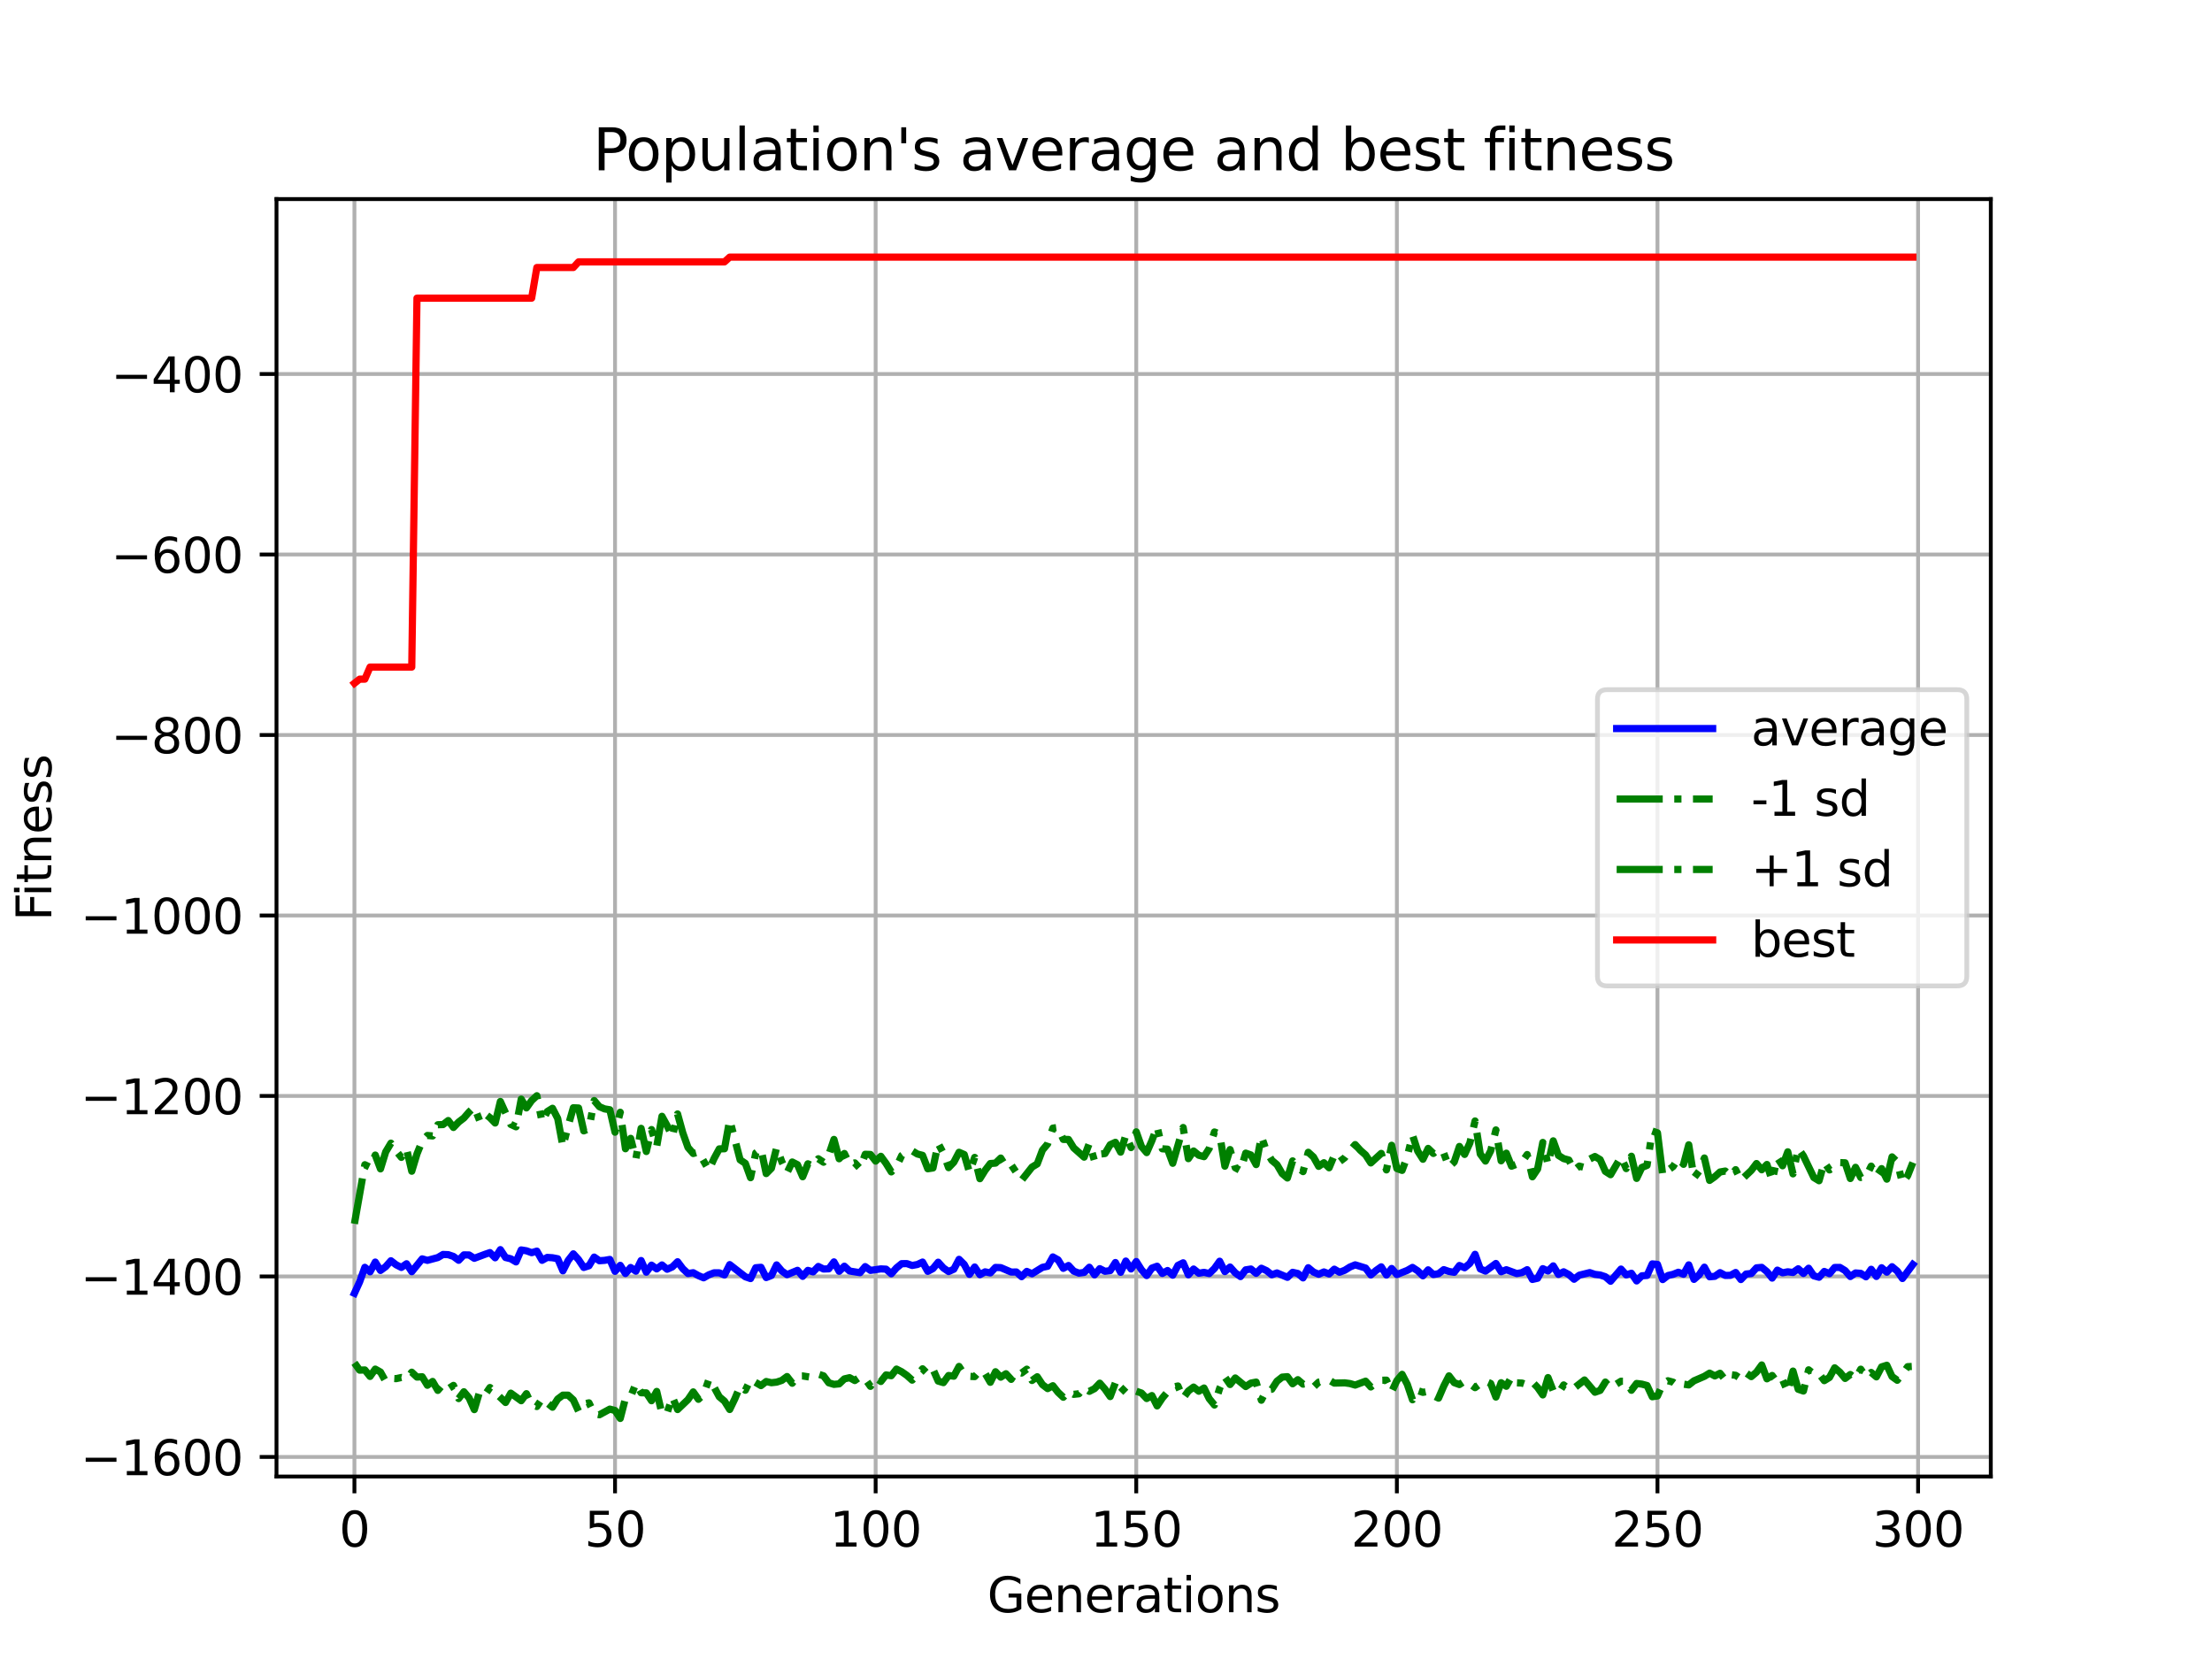 <?xml version="1.0" encoding="utf-8" standalone="no"?>
<!DOCTYPE svg PUBLIC "-//W3C//DTD SVG 1.1//EN"
  "http://www.w3.org/Graphics/SVG/1.1/DTD/svg11.dtd">
<svg xmlns:xlink="http://www.w3.org/1999/xlink" width="460.8pt" height="345.6pt" viewBox="0 0 460.8 345.6" xmlns="http://www.w3.org/2000/svg" version="1.1">
 <defs>
  <style type="text/css">*{stroke-linejoin: round; stroke-linecap: butt}</style>
 </defs>
 <g id="figure_1">
  <g id="patch_1">
   <path d="M 0 345.6 
L 460.8 345.6 
L 460.8 0 
L 0 0 
z
" style="fill: #ffffff"/>
  </g>
  <g id="axes_1">
   <g id="patch_2">
    <path d="M 57.6 307.584 
L 414.72 307.584 
L 414.72 41.472 
L 57.6 41.472 
z
" style="fill: #ffffff"/>
   </g>
   <g id="matplotlib.axis_1">
    <g id="xtick_1">
     <g id="line2d_1">
      <path d="M 73.833 307.584 
L 73.833 41.472 
" clip-path="url(#p467b8692c3)" style="fill: none; stroke: #b0b0b0; stroke-width: 0.8; stroke-linecap: square"/>
     </g>
     <g id="line2d_2">
      <defs>
       <path id="mbfd0cc6dbe" d="M 0 0 
L 0 3.5 
" style="stroke: #000000; stroke-width: 0.8"/>
      </defs>
      <g>
       <use xlink:href="#mbfd0cc6dbe" x="73.833" y="307.584" style="stroke: #000000; stroke-width: 0.8"/>
      </g>
     </g>
     <g id="text_1">
      <!-- 0 -->
      <g transform="translate(70.651 322.182) scale(0.1 -0.1)">
       <defs>
        <path id="DejaVuSans-30" d="M 2034 4250 
Q 1547 4250 1301 3770 
Q 1056 3291 1056 2328 
Q 1056 1369 1301 889 
Q 1547 409 2034 409 
Q 2525 409 2770 889 
Q 3016 1369 3016 2328 
Q 3016 3291 2770 3770 
Q 2525 4250 2034 4250 
z
M 2034 4750 
Q 2819 4750 3233 4129 
Q 3647 3509 3647 2328 
Q 3647 1150 3233 529 
Q 2819 -91 2034 -91 
Q 1250 -91 836 529 
Q 422 1150 422 2328 
Q 422 3509 836 4129 
Q 1250 4750 2034 4750 
z
" transform="scale(0.016)"/>
       </defs>
       <use xlink:href="#DejaVuSans-30"/>
      </g>
     </g>
    </g>
    <g id="xtick_2">
     <g id="line2d_3">
      <path d="M 128.123 307.584 
L 128.123 41.472 
" clip-path="url(#p467b8692c3)" style="fill: none; stroke: #b0b0b0; stroke-width: 0.8; stroke-linecap: square"/>
     </g>
     <g id="line2d_4">
      <g>
       <use xlink:href="#mbfd0cc6dbe" x="128.123" y="307.584" style="stroke: #000000; stroke-width: 0.8"/>
      </g>
     </g>
     <g id="text_2">
      <!-- 50 -->
      <g transform="translate(121.76 322.182) scale(0.1 -0.1)">
       <defs>
        <path id="DejaVuSans-35" d="M 691 4666 
L 3169 4666 
L 3169 4134 
L 1269 4134 
L 1269 2991 
Q 1406 3038 1543 3061 
Q 1681 3084 1819 3084 
Q 2600 3084 3056 2656 
Q 3513 2228 3513 1497 
Q 3513 744 3044 326 
Q 2575 -91 1722 -91 
Q 1428 -91 1123 -41 
Q 819 9 494 109 
L 494 744 
Q 775 591 1075 516 
Q 1375 441 1709 441 
Q 2250 441 2565 725 
Q 2881 1009 2881 1497 
Q 2881 1984 2565 2268 
Q 2250 2553 1709 2553 
Q 1456 2553 1204 2497 
Q 953 2441 691 2322 
L 691 4666 
z
" transform="scale(0.016)"/>
       </defs>
       <use xlink:href="#DejaVuSans-35"/>
       <use xlink:href="#DejaVuSans-30" x="63.623"/>
      </g>
     </g>
    </g>
    <g id="xtick_3">
     <g id="line2d_5">
      <path d="M 182.413 307.584 
L 182.413 41.472 
" clip-path="url(#p467b8692c3)" style="fill: none; stroke: #b0b0b0; stroke-width: 0.8; stroke-linecap: square"/>
     </g>
     <g id="line2d_6">
      <g>
       <use xlink:href="#mbfd0cc6dbe" x="182.413" y="307.584" style="stroke: #000000; stroke-width: 0.8"/>
      </g>
     </g>
     <g id="text_3">
      <!-- 100 -->
      <g transform="translate(172.869 322.182) scale(0.1 -0.1)">
       <defs>
        <path id="DejaVuSans-31" d="M 794 531 
L 1825 531 
L 1825 4091 
L 703 3866 
L 703 4441 
L 1819 4666 
L 2450 4666 
L 2450 531 
L 3481 531 
L 3481 0 
L 794 0 
L 794 531 
z
" transform="scale(0.016)"/>
       </defs>
       <use xlink:href="#DejaVuSans-31"/>
       <use xlink:href="#DejaVuSans-30" x="63.623"/>
       <use xlink:href="#DejaVuSans-30" x="127.246"/>
      </g>
     </g>
    </g>
    <g id="xtick_4">
     <g id="line2d_7">
      <path d="M 236.703 307.584 
L 236.703 41.472 
" clip-path="url(#p467b8692c3)" style="fill: none; stroke: #b0b0b0; stroke-width: 0.8; stroke-linecap: square"/>
     </g>
     <g id="line2d_8">
      <g>
       <use xlink:href="#mbfd0cc6dbe" x="236.703" y="307.584" style="stroke: #000000; stroke-width: 0.8"/>
      </g>
     </g>
     <g id="text_4">
      <!-- 150 -->
      <g transform="translate(227.159 322.182) scale(0.1 -0.1)">
       <use xlink:href="#DejaVuSans-31"/>
       <use xlink:href="#DejaVuSans-35" x="63.623"/>
       <use xlink:href="#DejaVuSans-30" x="127.246"/>
      </g>
     </g>
    </g>
    <g id="xtick_5">
     <g id="line2d_9">
      <path d="M 290.993 307.584 
L 290.993 41.472 
" clip-path="url(#p467b8692c3)" style="fill: none; stroke: #b0b0b0; stroke-width: 0.8; stroke-linecap: square"/>
     </g>
     <g id="line2d_10">
      <g>
       <use xlink:href="#mbfd0cc6dbe" x="290.993" y="307.584" style="stroke: #000000; stroke-width: 0.8"/>
      </g>
     </g>
     <g id="text_5">
      <!-- 200 -->
      <g transform="translate(281.449 322.182) scale(0.1 -0.1)">
       <defs>
        <path id="DejaVuSans-32" d="M 1228 531 
L 3431 531 
L 3431 0 
L 469 0 
L 469 531 
Q 828 903 1448 1529 
Q 2069 2156 2228 2338 
Q 2531 2678 2651 2914 
Q 2772 3150 2772 3378 
Q 2772 3750 2511 3984 
Q 2250 4219 1831 4219 
Q 1534 4219 1204 4116 
Q 875 4013 500 3803 
L 500 4441 
Q 881 4594 1212 4672 
Q 1544 4750 1819 4750 
Q 2544 4750 2975 4387 
Q 3406 4025 3406 3419 
Q 3406 3131 3298 2873 
Q 3191 2616 2906 2266 
Q 2828 2175 2409 1742 
Q 1991 1309 1228 531 
z
" transform="scale(0.016)"/>
       </defs>
       <use xlink:href="#DejaVuSans-32"/>
       <use xlink:href="#DejaVuSans-30" x="63.623"/>
       <use xlink:href="#DejaVuSans-30" x="127.246"/>
      </g>
     </g>
    </g>
    <g id="xtick_6">
     <g id="line2d_11">
      <path d="M 345.283 307.584 
L 345.283 41.472 
" clip-path="url(#p467b8692c3)" style="fill: none; stroke: #b0b0b0; stroke-width: 0.8; stroke-linecap: square"/>
     </g>
     <g id="line2d_12">
      <g>
       <use xlink:href="#mbfd0cc6dbe" x="345.283" y="307.584" style="stroke: #000000; stroke-width: 0.8"/>
      </g>
     </g>
     <g id="text_6">
      <!-- 250 -->
      <g transform="translate(335.739 322.182) scale(0.1 -0.1)">
       <use xlink:href="#DejaVuSans-32"/>
       <use xlink:href="#DejaVuSans-35" x="63.623"/>
       <use xlink:href="#DejaVuSans-30" x="127.246"/>
      </g>
     </g>
    </g>
    <g id="xtick_7">
     <g id="line2d_13">
      <path d="M 399.573 307.584 
L 399.573 41.472 
" clip-path="url(#p467b8692c3)" style="fill: none; stroke: #b0b0b0; stroke-width: 0.8; stroke-linecap: square"/>
     </g>
     <g id="line2d_14">
      <g>
       <use xlink:href="#mbfd0cc6dbe" x="399.573" y="307.584" style="stroke: #000000; stroke-width: 0.8"/>
      </g>
     </g>
     <g id="text_7">
      <!-- 300 -->
      <g transform="translate(390.029 322.182) scale(0.1 -0.1)">
       <defs>
        <path id="DejaVuSans-33" d="M 2597 2516 
Q 3050 2419 3304 2112 
Q 3559 1806 3559 1356 
Q 3559 666 3084 287 
Q 2609 -91 1734 -91 
Q 1441 -91 1130 -33 
Q 819 25 488 141 
L 488 750 
Q 750 597 1062 519 
Q 1375 441 1716 441 
Q 2309 441 2620 675 
Q 2931 909 2931 1356 
Q 2931 1769 2642 2001 
Q 2353 2234 1838 2234 
L 1294 2234 
L 1294 2753 
L 1863 2753 
Q 2328 2753 2575 2939 
Q 2822 3125 2822 3475 
Q 2822 3834 2567 4026 
Q 2313 4219 1838 4219 
Q 1578 4219 1281 4162 
Q 984 4106 628 3988 
L 628 4550 
Q 988 4650 1302 4700 
Q 1616 4750 1894 4750 
Q 2613 4750 3031 4423 
Q 3450 4097 3450 3541 
Q 3450 3153 3228 2886 
Q 3006 2619 2597 2516 
z
" transform="scale(0.016)"/>
       </defs>
       <use xlink:href="#DejaVuSans-33"/>
       <use xlink:href="#DejaVuSans-30" x="63.623"/>
       <use xlink:href="#DejaVuSans-30" x="127.246"/>
      </g>
     </g>
    </g>
    <g id="text_8">
     <!-- Generations -->
     <g transform="translate(205.662 335.861) scale(0.1 -0.1)">
      <defs>
       <path id="DejaVuSans-47" d="M 3809 666 
L 3809 1919 
L 2778 1919 
L 2778 2438 
L 4434 2438 
L 4434 434 
Q 4069 175 3628 42 
Q 3188 -91 2688 -91 
Q 1594 -91 976 548 
Q 359 1188 359 2328 
Q 359 3472 976 4111 
Q 1594 4750 2688 4750 
Q 3144 4750 3555 4637 
Q 3966 4525 4313 4306 
L 4313 3634 
Q 3963 3931 3569 4081 
Q 3175 4231 2741 4231 
Q 1884 4231 1454 3753 
Q 1025 3275 1025 2328 
Q 1025 1384 1454 906 
Q 1884 428 2741 428 
Q 3075 428 3337 486 
Q 3600 544 3809 666 
z
" transform="scale(0.016)"/>
       <path id="DejaVuSans-65" d="M 3597 1894 
L 3597 1613 
L 953 1613 
Q 991 1019 1311 708 
Q 1631 397 2203 397 
Q 2534 397 2845 478 
Q 3156 559 3463 722 
L 3463 178 
Q 3153 47 2828 -22 
Q 2503 -91 2169 -91 
Q 1331 -91 842 396 
Q 353 884 353 1716 
Q 353 2575 817 3079 
Q 1281 3584 2069 3584 
Q 2775 3584 3186 3129 
Q 3597 2675 3597 1894 
z
M 3022 2063 
Q 3016 2534 2758 2815 
Q 2500 3097 2075 3097 
Q 1594 3097 1305 2825 
Q 1016 2553 972 2059 
L 3022 2063 
z
" transform="scale(0.016)"/>
       <path id="DejaVuSans-6e" d="M 3513 2113 
L 3513 0 
L 2938 0 
L 2938 2094 
Q 2938 2591 2744 2837 
Q 2550 3084 2163 3084 
Q 1697 3084 1428 2787 
Q 1159 2491 1159 1978 
L 1159 0 
L 581 0 
L 581 3500 
L 1159 3500 
L 1159 2956 
Q 1366 3272 1645 3428 
Q 1925 3584 2291 3584 
Q 2894 3584 3203 3211 
Q 3513 2838 3513 2113 
z
" transform="scale(0.016)"/>
       <path id="DejaVuSans-72" d="M 2631 2963 
Q 2534 3019 2420 3045 
Q 2306 3072 2169 3072 
Q 1681 3072 1420 2755 
Q 1159 2438 1159 1844 
L 1159 0 
L 581 0 
L 581 3500 
L 1159 3500 
L 1159 2956 
Q 1341 3275 1631 3429 
Q 1922 3584 2338 3584 
Q 2397 3584 2469 3576 
Q 2541 3569 2628 3553 
L 2631 2963 
z
" transform="scale(0.016)"/>
       <path id="DejaVuSans-61" d="M 2194 1759 
Q 1497 1759 1228 1600 
Q 959 1441 959 1056 
Q 959 750 1161 570 
Q 1363 391 1709 391 
Q 2188 391 2477 730 
Q 2766 1069 2766 1631 
L 2766 1759 
L 2194 1759 
z
M 3341 1997 
L 3341 0 
L 2766 0 
L 2766 531 
Q 2569 213 2275 61 
Q 1981 -91 1556 -91 
Q 1019 -91 701 211 
Q 384 513 384 1019 
Q 384 1609 779 1909 
Q 1175 2209 1959 2209 
L 2766 2209 
L 2766 2266 
Q 2766 2663 2505 2880 
Q 2244 3097 1772 3097 
Q 1472 3097 1187 3025 
Q 903 2953 641 2809 
L 641 3341 
Q 956 3463 1253 3523 
Q 1550 3584 1831 3584 
Q 2591 3584 2966 3190 
Q 3341 2797 3341 1997 
z
" transform="scale(0.016)"/>
       <path id="DejaVuSans-74" d="M 1172 4494 
L 1172 3500 
L 2356 3500 
L 2356 3053 
L 1172 3053 
L 1172 1153 
Q 1172 725 1289 603 
Q 1406 481 1766 481 
L 2356 481 
L 2356 0 
L 1766 0 
Q 1100 0 847 248 
Q 594 497 594 1153 
L 594 3053 
L 172 3053 
L 172 3500 
L 594 3500 
L 594 4494 
L 1172 4494 
z
" transform="scale(0.016)"/>
       <path id="DejaVuSans-69" d="M 603 3500 
L 1178 3500 
L 1178 0 
L 603 0 
L 603 3500 
z
M 603 4863 
L 1178 4863 
L 1178 4134 
L 603 4134 
L 603 4863 
z
" transform="scale(0.016)"/>
       <path id="DejaVuSans-6f" d="M 1959 3097 
Q 1497 3097 1228 2736 
Q 959 2375 959 1747 
Q 959 1119 1226 758 
Q 1494 397 1959 397 
Q 2419 397 2687 759 
Q 2956 1122 2956 1747 
Q 2956 2369 2687 2733 
Q 2419 3097 1959 3097 
z
M 1959 3584 
Q 2709 3584 3137 3096 
Q 3566 2609 3566 1747 
Q 3566 888 3137 398 
Q 2709 -91 1959 -91 
Q 1206 -91 779 398 
Q 353 888 353 1747 
Q 353 2609 779 3096 
Q 1206 3584 1959 3584 
z
" transform="scale(0.016)"/>
       <path id="DejaVuSans-73" d="M 2834 3397 
L 2834 2853 
Q 2591 2978 2328 3040 
Q 2066 3103 1784 3103 
Q 1356 3103 1142 2972 
Q 928 2841 928 2578 
Q 928 2378 1081 2264 
Q 1234 2150 1697 2047 
L 1894 2003 
Q 2506 1872 2764 1633 
Q 3022 1394 3022 966 
Q 3022 478 2636 193 
Q 2250 -91 1575 -91 
Q 1294 -91 989 -36 
Q 684 19 347 128 
L 347 722 
Q 666 556 975 473 
Q 1284 391 1588 391 
Q 1994 391 2212 530 
Q 2431 669 2431 922 
Q 2431 1156 2273 1281 
Q 2116 1406 1581 1522 
L 1381 1569 
Q 847 1681 609 1914 
Q 372 2147 372 2553 
Q 372 3047 722 3315 
Q 1072 3584 1716 3584 
Q 2034 3584 2315 3537 
Q 2597 3491 2834 3397 
z
" transform="scale(0.016)"/>
      </defs>
      <use xlink:href="#DejaVuSans-47"/>
      <use xlink:href="#DejaVuSans-65" x="77.49"/>
      <use xlink:href="#DejaVuSans-6e" x="139.014"/>
      <use xlink:href="#DejaVuSans-65" x="202.393"/>
      <use xlink:href="#DejaVuSans-72" x="263.916"/>
      <use xlink:href="#DejaVuSans-61" x="305.029"/>
      <use xlink:href="#DejaVuSans-74" x="366.309"/>
      <use xlink:href="#DejaVuSans-69" x="405.518"/>
      <use xlink:href="#DejaVuSans-6f" x="433.301"/>
      <use xlink:href="#DejaVuSans-6e" x="494.482"/>
      <use xlink:href="#DejaVuSans-73" x="557.861"/>
     </g>
    </g>
   </g>
   <g id="matplotlib.axis_2">
    <g id="ytick_1">
     <g id="line2d_15">
      <path d="M 57.6 303.506 
L 414.72 303.506 
" clip-path="url(#p467b8692c3)" style="fill: none; stroke: #b0b0b0; stroke-width: 0.8; stroke-linecap: square"/>
     </g>
     <g id="line2d_16">
      <defs>
       <path id="m23ff6baaa9" d="M 0 0 
L -3.5 0 
" style="stroke: #000000; stroke-width: 0.8"/>
      </defs>
      <g>
       <use xlink:href="#m23ff6baaa9" x="57.6" y="303.506" style="stroke: #000000; stroke-width: 0.8"/>
      </g>
     </g>
     <g id="text_9">
      <!-- −1600 -->
      <g transform="translate(16.77 307.305) scale(0.1 -0.1)">
       <defs>
        <path id="DejaVuSans-2212" d="M 678 2272 
L 4684 2272 
L 4684 1741 
L 678 1741 
L 678 2272 
z
" transform="scale(0.016)"/>
        <path id="DejaVuSans-36" d="M 2113 2584 
Q 1688 2584 1439 2293 
Q 1191 2003 1191 1497 
Q 1191 994 1439 701 
Q 1688 409 2113 409 
Q 2538 409 2786 701 
Q 3034 994 3034 1497 
Q 3034 2003 2786 2293 
Q 2538 2584 2113 2584 
z
M 3366 4563 
L 3366 3988 
Q 3128 4100 2886 4159 
Q 2644 4219 2406 4219 
Q 1781 4219 1451 3797 
Q 1122 3375 1075 2522 
Q 1259 2794 1537 2939 
Q 1816 3084 2150 3084 
Q 2853 3084 3261 2657 
Q 3669 2231 3669 1497 
Q 3669 778 3244 343 
Q 2819 -91 2113 -91 
Q 1303 -91 875 529 
Q 447 1150 447 2328 
Q 447 3434 972 4092 
Q 1497 4750 2381 4750 
Q 2619 4750 2861 4703 
Q 3103 4656 3366 4563 
z
" transform="scale(0.016)"/>
       </defs>
       <use xlink:href="#DejaVuSans-2212"/>
       <use xlink:href="#DejaVuSans-31" x="83.789"/>
       <use xlink:href="#DejaVuSans-36" x="147.412"/>
       <use xlink:href="#DejaVuSans-30" x="211.035"/>
       <use xlink:href="#DejaVuSans-30" x="274.658"/>
      </g>
     </g>
    </g>
    <g id="ytick_2">
     <g id="line2d_17">
      <path d="M 57.6 265.908 
L 414.72 265.908 
" clip-path="url(#p467b8692c3)" style="fill: none; stroke: #b0b0b0; stroke-width: 0.8; stroke-linecap: square"/>
     </g>
     <g id="line2d_18">
      <g>
       <use xlink:href="#m23ff6baaa9" x="57.6" y="265.908" style="stroke: #000000; stroke-width: 0.8"/>
      </g>
     </g>
     <g id="text_10">
      <!-- −1400 -->
      <g transform="translate(16.77 269.707) scale(0.1 -0.1)">
       <defs>
        <path id="DejaVuSans-34" d="M 2419 4116 
L 825 1625 
L 2419 1625 
L 2419 4116 
z
M 2253 4666 
L 3047 4666 
L 3047 1625 
L 3713 1625 
L 3713 1100 
L 3047 1100 
L 3047 0 
L 2419 0 
L 2419 1100 
L 313 1100 
L 313 1709 
L 2253 4666 
z
" transform="scale(0.016)"/>
       </defs>
       <use xlink:href="#DejaVuSans-2212"/>
       <use xlink:href="#DejaVuSans-31" x="83.789"/>
       <use xlink:href="#DejaVuSans-34" x="147.412"/>
       <use xlink:href="#DejaVuSans-30" x="211.035"/>
       <use xlink:href="#DejaVuSans-30" x="274.658"/>
      </g>
     </g>
    </g>
    <g id="ytick_3">
     <g id="line2d_19">
      <path d="M 57.6 228.309 
L 414.72 228.309 
" clip-path="url(#p467b8692c3)" style="fill: none; stroke: #b0b0b0; stroke-width: 0.8; stroke-linecap: square"/>
     </g>
     <g id="line2d_20">
      <g>
       <use xlink:href="#m23ff6baaa9" x="57.6" y="228.309" style="stroke: #000000; stroke-width: 0.8"/>
      </g>
     </g>
     <g id="text_11">
      <!-- −1200 -->
      <g transform="translate(16.77 232.109) scale(0.1 -0.1)">
       <use xlink:href="#DejaVuSans-2212"/>
       <use xlink:href="#DejaVuSans-31" x="83.789"/>
       <use xlink:href="#DejaVuSans-32" x="147.412"/>
       <use xlink:href="#DejaVuSans-30" x="211.035"/>
       <use xlink:href="#DejaVuSans-30" x="274.658"/>
      </g>
     </g>
    </g>
    <g id="ytick_4">
     <g id="line2d_21">
      <path d="M 57.6 190.711 
L 414.72 190.711 
" clip-path="url(#p467b8692c3)" style="fill: none; stroke: #b0b0b0; stroke-width: 0.8; stroke-linecap: square"/>
     </g>
     <g id="line2d_22">
      <g>
       <use xlink:href="#m23ff6baaa9" x="57.6" y="190.711" style="stroke: #000000; stroke-width: 0.8"/>
      </g>
     </g>
     <g id="text_12">
      <!-- −1000 -->
      <g transform="translate(16.77 194.51) scale(0.1 -0.1)">
       <use xlink:href="#DejaVuSans-2212"/>
       <use xlink:href="#DejaVuSans-31" x="83.789"/>
       <use xlink:href="#DejaVuSans-30" x="147.412"/>
       <use xlink:href="#DejaVuSans-30" x="211.035"/>
       <use xlink:href="#DejaVuSans-30" x="274.658"/>
      </g>
     </g>
    </g>
    <g id="ytick_5">
     <g id="line2d_23">
      <path d="M 57.6 153.113 
L 414.72 153.113 
" clip-path="url(#p467b8692c3)" style="fill: none; stroke: #b0b0b0; stroke-width: 0.8; stroke-linecap: square"/>
     </g>
     <g id="line2d_24">
      <g>
       <use xlink:href="#m23ff6baaa9" x="57.6" y="153.113" style="stroke: #000000; stroke-width: 0.8"/>
      </g>
     </g>
     <g id="text_13">
      <!-- −800 -->
      <g transform="translate(23.133 156.912) scale(0.1 -0.1)">
       <defs>
        <path id="DejaVuSans-38" d="M 2034 2216 
Q 1584 2216 1326 1975 
Q 1069 1734 1069 1313 
Q 1069 891 1326 650 
Q 1584 409 2034 409 
Q 2484 409 2743 651 
Q 3003 894 3003 1313 
Q 3003 1734 2745 1975 
Q 2488 2216 2034 2216 
z
M 1403 2484 
Q 997 2584 770 2862 
Q 544 3141 544 3541 
Q 544 4100 942 4425 
Q 1341 4750 2034 4750 
Q 2731 4750 3128 4425 
Q 3525 4100 3525 3541 
Q 3525 3141 3298 2862 
Q 3072 2584 2669 2484 
Q 3125 2378 3379 2068 
Q 3634 1759 3634 1313 
Q 3634 634 3220 271 
Q 2806 -91 2034 -91 
Q 1263 -91 848 271 
Q 434 634 434 1313 
Q 434 1759 690 2068 
Q 947 2378 1403 2484 
z
M 1172 3481 
Q 1172 3119 1398 2916 
Q 1625 2713 2034 2713 
Q 2441 2713 2670 2916 
Q 2900 3119 2900 3481 
Q 2900 3844 2670 4047 
Q 2441 4250 2034 4250 
Q 1625 4250 1398 4047 
Q 1172 3844 1172 3481 
z
" transform="scale(0.016)"/>
       </defs>
       <use xlink:href="#DejaVuSans-2212"/>
       <use xlink:href="#DejaVuSans-38" x="83.789"/>
       <use xlink:href="#DejaVuSans-30" x="147.412"/>
       <use xlink:href="#DejaVuSans-30" x="211.035"/>
      </g>
     </g>
    </g>
    <g id="ytick_6">
     <g id="line2d_25">
      <path d="M 57.6 115.515 
L 414.72 115.515 
" clip-path="url(#p467b8692c3)" style="fill: none; stroke: #b0b0b0; stroke-width: 0.8; stroke-linecap: square"/>
     </g>
     <g id="line2d_26">
      <g>
       <use xlink:href="#m23ff6baaa9" x="57.6" y="115.515" style="stroke: #000000; stroke-width: 0.8"/>
      </g>
     </g>
     <g id="text_14">
      <!-- −600 -->
      <g transform="translate(23.133 119.314) scale(0.1 -0.1)">
       <use xlink:href="#DejaVuSans-2212"/>
       <use xlink:href="#DejaVuSans-36" x="83.789"/>
       <use xlink:href="#DejaVuSans-30" x="147.412"/>
       <use xlink:href="#DejaVuSans-30" x="211.035"/>
      </g>
     </g>
    </g>
    <g id="ytick_7">
     <g id="line2d_27">
      <path d="M 57.6 77.916 
L 414.72 77.916 
" clip-path="url(#p467b8692c3)" style="fill: none; stroke: #b0b0b0; stroke-width: 0.8; stroke-linecap: square"/>
     </g>
     <g id="line2d_28">
      <g>
       <use xlink:href="#m23ff6baaa9" x="57.6" y="77.916" style="stroke: #000000; stroke-width: 0.8"/>
      </g>
     </g>
     <g id="text_15">
      <!-- −400 -->
      <g transform="translate(23.133 81.715) scale(0.1 -0.1)">
       <use xlink:href="#DejaVuSans-2212"/>
       <use xlink:href="#DejaVuSans-34" x="83.789"/>
       <use xlink:href="#DejaVuSans-30" x="147.412"/>
       <use xlink:href="#DejaVuSans-30" x="211.035"/>
      </g>
     </g>
    </g>
    <g id="text_16">
     <!-- Fitness -->
     <g transform="translate(10.691 191.845) rotate(-90) scale(0.1 -0.1)">
      <defs>
       <path id="DejaVuSans-46" d="M 628 4666 
L 3309 4666 
L 3309 4134 
L 1259 4134 
L 1259 2759 
L 3109 2759 
L 3109 2228 
L 1259 2228 
L 1259 0 
L 628 0 
L 628 4666 
z
" transform="scale(0.016)"/>
      </defs>
      <use xlink:href="#DejaVuSans-46"/>
      <use xlink:href="#DejaVuSans-69" x="50.27"/>
      <use xlink:href="#DejaVuSans-74" x="78.053"/>
      <use xlink:href="#DejaVuSans-6e" x="117.262"/>
      <use xlink:href="#DejaVuSans-65" x="180.641"/>
      <use xlink:href="#DejaVuSans-73" x="242.164"/>
      <use xlink:href="#DejaVuSans-73" x="294.264"/>
     </g>
    </g>
   </g>
   <g id="line2d_29">
    <path d="M 73.833 269.422 
L 74.919 267.037 
L 76.004 264.009 
L 77.09 264.944 
L 78.176 262.916 
L 79.262 264.66 
L 80.348 263.869 
L 81.433 262.64 
L 82.519 263.475 
L 83.605 264.03 
L 84.691 263.265 
L 85.777 264.921 
L 87.948 262.244 
L 89.034 262.556 
L 91.206 261.974 
L 92.291 261.33 
L 93.377 261.37 
L 94.463 261.739 
L 95.549 262.542 
L 96.635 261.415 
L 97.72 261.43 
L 98.806 262.127 
L 100.978 261.313 
L 102.064 260.938 
L 103.149 262.02 
L 104.235 260.322 
L 105.321 261.964 
L 106.407 262.228 
L 107.493 262.875 
L 108.578 260.384 
L 109.664 260.563 
L 110.75 260.956 
L 111.836 260.632 
L 112.922 262.546 
L 114.007 261.941 
L 115.093 262.012 
L 116.179 262.219 
L 117.265 264.741 
L 118.351 262.591 
L 119.436 261.197 
L 120.522 262.399 
L 121.608 264.032 
L 122.694 263.682 
L 123.78 261.874 
L 124.865 262.634 
L 125.951 262.555 
L 127.037 262.364 
L 128.123 264.841 
L 129.209 263.595 
L 130.294 265.3 
L 131.38 264.042 
L 132.466 264.817 
L 133.552 262.595 
L 134.638 265.021 
L 135.723 263.554 
L 136.809 264.336 
L 137.895 263.51 
L 138.981 264.409 
L 140.067 263.917 
L 141.152 262.845 
L 142.238 264.294 
L 143.324 265.299 
L 144.41 265.127 
L 145.496 265.738 
L 146.581 266.191 
L 147.667 265.564 
L 148.753 265.15 
L 149.839 265.153 
L 150.925 265.598 
L 152.01 263.444 
L 155.268 265.979 
L 156.354 266.35 
L 157.439 264.095 
L 158.525 264.002 
L 159.611 266.137 
L 160.697 265.711 
L 161.783 263.505 
L 162.868 264.781 
L 163.954 265.537 
L 166.126 264.63 
L 167.212 265.886 
L 168.297 264.643 
L 169.383 264.958 
L 170.469 263.828 
L 171.555 264.36 
L 172.641 264.323 
L 173.726 262.875 
L 174.812 264.838 
L 175.898 263.771 
L 176.984 264.779 
L 179.155 265.125 
L 180.241 263.857 
L 181.327 264.648 
L 183.499 264.334 
L 184.584 264.392 
L 185.67 265.357 
L 186.756 264.124 
L 187.842 263.242 
L 188.928 263.237 
L 190.013 263.619 
L 191.099 263.422 
L 192.185 262.912 
L 193.271 264.85 
L 194.357 264.27 
L 195.442 262.941 
L 196.528 264.144 
L 197.614 264.892 
L 198.7 264.398 
L 199.786 262.345 
L 200.871 263.415 
L 201.957 265.473 
L 203.043 263.94 
L 204.129 265.545 
L 205.215 264.946 
L 206.3 265.172 
L 207.386 264.029 
L 208.472 264.067 
L 210.644 264.996 
L 211.729 264.976 
L 212.815 265.953 
L 213.901 264.858 
L 214.987 265.352 
L 217.158 264.012 
L 218.244 263.786 
L 219.33 261.841 
L 220.416 262.454 
L 221.502 264.215 
L 222.587 263.627 
L 223.673 264.797 
L 224.759 265.219 
L 225.845 265.073 
L 226.931 263.992 
L 228.016 265.578 
L 229.102 264.285 
L 230.188 264.839 
L 231.274 264.695 
L 232.36 263.009 
L 233.445 265.045 
L 234.531 262.703 
L 235.617 264.345 
L 236.703 262.798 
L 237.789 264.519 
L 238.875 265.721 
L 239.96 264.172 
L 241.046 263.777 
L 242.132 265.281 
L 243.218 264.672 
L 244.304 265.646 
L 245.389 263.601 
L 246.475 263.066 
L 247.561 265.568 
L 248.647 264.364 
L 249.733 265.24 
L 250.818 265.052 
L 251.904 265.305 
L 252.99 264.251 
L 254.076 262.735 
L 255.162 264.898 
L 256.247 263.947 
L 257.333 265.161 
L 258.419 265.934 
L 259.505 264.53 
L 260.591 264.362 
L 261.676 265.259 
L 262.762 264.198 
L 263.848 264.702 
L 264.934 265.559 
L 266.02 265.176 
L 268.191 266.093 
L 269.277 265.049 
L 270.363 265.286 
L 271.449 266.205 
L 272.534 264.091 
L 273.62 264.991 
L 274.706 265.447 
L 275.792 264.967 
L 276.878 265.388 
L 277.963 264.396 
L 279.049 265.037 
L 280.135 264.622 
L 281.221 263.942 
L 282.307 263.488 
L 284.478 264.158 
L 285.564 265.594 
L 286.65 264.673 
L 287.736 263.903 
L 288.821 265.611 
L 289.907 264.247 
L 290.993 265.513 
L 293.165 264.646 
L 294.25 264.025 
L 295.336 264.738 
L 296.422 265.774 
L 297.508 264.529 
L 298.594 265.51 
L 299.679 265.332 
L 300.765 264.49 
L 301.851 264.87 
L 302.937 265.049 
L 304.023 263.625 
L 305.108 264.1 
L 306.194 263.191 
L 307.28 261.295 
L 308.366 264.333 
L 309.452 264.798 
L 311.623 263.207 
L 312.709 264.931 
L 313.795 264.505 
L 315.966 265.306 
L 317.052 265.107 
L 318.138 264.498 
L 319.224 266.531 
L 320.31 266.281 
L 321.395 264.287 
L 322.481 264.773 
L 323.567 263.704 
L 324.653 265.486 
L 325.739 264.937 
L 326.824 265.52 
L 327.91 266.488 
L 328.996 265.643 
L 331.168 265.107 
L 332.253 265.475 
L 333.339 265.607 
L 334.425 265.962 
L 335.511 266.906 
L 337.682 264.372 
L 338.768 265.587 
L 339.854 265.242 
L 340.94 266.843 
L 342.026 265.772 
L 343.111 265.698 
L 344.197 263.293 
L 345.283 263.397 
L 346.369 266.559 
L 347.455 265.719 
L 348.54 265.466 
L 349.626 265.031 
L 350.712 265.447 
L 351.798 263.495 
L 352.884 266.516 
L 353.969 265.561 
L 355.055 263.974 
L 356.141 265.974 
L 357.227 265.88 
L 358.313 265.113 
L 359.398 265.693 
L 360.484 265.677 
L 361.57 265.082 
L 362.656 266.553 
L 363.742 265.403 
L 364.827 265.296 
L 365.913 264.113 
L 366.999 264.015 
L 368.085 264.907 
L 369.171 266.251 
L 370.256 264.593 
L 371.342 265.147 
L 372.428 264.938 
L 373.514 265.079 
L 374.6 264.309 
L 375.685 265.284 
L 376.771 264.195 
L 377.857 265.78 
L 378.943 266.074 
L 380.029 264.865 
L 381.114 265.33 
L 382.2 264.04 
L 383.286 264.026 
L 384.372 264.692 
L 385.458 265.922 
L 386.543 265.179 
L 387.629 265.261 
L 388.715 265.98 
L 389.801 264.416 
L 390.887 265.91 
L 391.972 264.095 
L 393.058 265.024 
L 394.144 263.878 
L 395.23 264.789 
L 396.316 266.337 
L 398.487 263.414 
L 398.487 263.414 
" clip-path="url(#p467b8692c3)" style="fill: none; stroke: #0000ff; stroke-width: 1.5; stroke-linecap: square"/>
   </g>
   <g id="line2d_30">
    <path d="M 73.833 283.908 
L 74.919 285.428 
L 76.004 285.384 
L 77.09 286.734 
L 78.176 285.21 
L 79.262 285.823 
L 80.348 287.773 
L 81.433 287.139 
L 82.519 287.196 
L 83.605 286.959 
L 84.691 287.221 
L 85.777 285.856 
L 86.862 286.872 
L 87.948 286.803 
L 89.034 288.576 
L 90.12 287.779 
L 91.206 289.645 
L 92.291 288.392 
L 93.377 289.313 
L 94.463 288.605 
L 95.549 291.349 
L 96.635 289.929 
L 97.72 291.209 
L 98.806 293.65 
L 99.892 289.983 
L 100.978 290.645 
L 102.064 289.047 
L 105.321 292.162 
L 106.407 290.219 
L 108.578 291.797 
L 109.664 290.329 
L 110.75 292.641 
L 111.836 293.002 
L 112.922 291.385 
L 115.093 293.147 
L 116.179 291.445 
L 117.265 290.631 
L 118.351 290.635 
L 119.436 291.628 
L 120.522 293.98 
L 121.608 292.483 
L 122.694 292.237 
L 123.78 294.48 
L 124.865 294.723 
L 127.037 293.543 
L 128.123 293.826 
L 129.209 295.488 
L 130.294 291.293 
L 131.38 290.945 
L 132.466 288.205 
L 133.552 290.136 
L 134.638 290.162 
L 135.723 291.799 
L 136.809 289.861 
L 137.895 294.475 
L 138.981 294.306 
L 140.067 290.997 
L 141.152 293.635 
L 143.324 291.558 
L 144.41 289.959 
L 145.496 291.501 
L 146.581 290.475 
L 147.667 287.366 
L 148.753 288.962 
L 149.839 290.976 
L 150.925 291.886 
L 152.01 293.623 
L 153.096 291.363 
L 154.182 288.759 
L 155.268 289.608 
L 156.354 287.362 
L 158.525 288.647 
L 159.611 287.795 
L 160.697 288.044 
L 161.783 287.924 
L 162.868 287.564 
L 163.954 286.758 
L 165.04 288.151 
L 166.126 286.64 
L 167.212 286.633 
L 169.383 286.983 
L 170.469 286.262 
L 171.555 286.611 
L 172.641 288.059 
L 173.726 288.387 
L 174.812 288.283 
L 175.898 287.247 
L 176.984 286.996 
L 178.07 287.592 
L 179.155 286.838 
L 180.241 287.257 
L 181.327 288.799 
L 182.413 287.045 
L 183.499 287.787 
L 184.584 286.418 
L 185.67 286.587 
L 186.756 285.206 
L 187.842 285.766 
L 188.928 286.528 
L 190.013 287.507 
L 191.099 286.448 
L 192.185 285.146 
L 193.271 286.227 
L 194.357 285.231 
L 195.442 287.704 
L 196.528 288.027 
L 197.614 286.54 
L 198.7 286.686 
L 199.786 284.653 
L 200.871 286.32 
L 201.957 286.716 
L 203.043 286.771 
L 204.129 285.542 
L 205.215 286.09 
L 206.3 287.959 
L 207.386 285.759 
L 208.472 286.889 
L 209.558 286.177 
L 210.644 287.347 
L 211.729 285.679 
L 212.815 286.029 
L 213.901 285.224 
L 214.987 287.579 
L 216.073 286.802 
L 217.158 288.436 
L 218.244 289.271 
L 219.33 288.67 
L 220.416 290.046 
L 221.502 291.071 
L 222.587 289.884 
L 223.673 290.466 
L 224.759 290.35 
L 225.845 289.09 
L 226.931 289.84 
L 228.016 289.279 
L 229.102 288.142 
L 230.188 289.378 
L 231.274 290.929 
L 232.36 288.053 
L 233.445 290.077 
L 234.531 288.975 
L 235.617 289.629 
L 236.703 289.813 
L 237.789 290.196 
L 238.875 291.335 
L 239.96 290.723 
L 241.046 292.874 
L 242.132 291.245 
L 243.218 289.953 
L 244.304 288.959 
L 245.389 288.726 
L 246.475 291.251 
L 247.561 289.766 
L 248.647 288.954 
L 249.733 289.819 
L 250.818 289.151 
L 251.904 291.368 
L 252.99 292.691 
L 254.076 289.229 
L 255.162 286.859 
L 256.247 288.419 
L 257.333 287.056 
L 259.505 288.843 
L 260.591 288.123 
L 261.676 287.915 
L 262.762 291.693 
L 263.848 289.539 
L 264.934 289.404 
L 266.02 287.728 
L 267.105 286.878 
L 268.191 286.786 
L 269.277 288.266 
L 270.363 287.412 
L 271.449 288.341 
L 272.534 288.146 
L 273.62 288.954 
L 274.706 287.925 
L 276.878 287.504 
L 277.963 288.124 
L 280.135 288.072 
L 281.221 288.221 
L 282.307 288.537 
L 284.478 287.725 
L 285.564 288.928 
L 286.65 288.06 
L 287.736 287.531 
L 288.821 287.512 
L 289.907 289.91 
L 290.993 287.607 
L 292.079 286.3 
L 293.165 288.39 
L 294.25 291.594 
L 295.336 289.687 
L 296.422 290.055 
L 297.508 289.823 
L 298.594 290.738 
L 299.679 291.258 
L 300.765 288.737 
L 301.851 286.616 
L 302.937 288.033 
L 304.023 288.427 
L 305.108 287.712 
L 306.194 288.27 
L 307.28 289.071 
L 308.366 288.274 
L 309.452 287.723 
L 310.537 288.202 
L 311.623 291.03 
L 312.709 288.044 
L 313.795 288.785 
L 314.881 286.826 
L 315.966 288.068 
L 317.052 288.118 
L 318.138 288.485 
L 319.224 287.912 
L 320.31 289.03 
L 321.395 290.586 
L 322.481 286.976 
L 323.567 289.748 
L 324.653 290.278 
L 325.739 288.509 
L 326.824 289.389 
L 327.91 289.167 
L 330.082 287.474 
L 332.253 290.03 
L 333.339 289.645 
L 334.425 287.908 
L 335.511 289.1 
L 337.682 287.734 
L 338.768 287.736 
L 339.854 289.62 
L 340.94 288.204 
L 342.026 288.338 
L 343.111 288.627 
L 344.197 290.971 
L 345.283 290.804 
L 346.369 288.333 
L 347.455 287.636 
L 348.54 287.93 
L 349.626 288.75 
L 350.712 288.343 
L 351.798 288.507 
L 352.884 287.652 
L 355.055 286.714 
L 356.141 286.048 
L 357.227 286.628 
L 358.313 286.08 
L 359.398 287.436 
L 360.484 286.367 
L 361.57 286.501 
L 362.656 287.224 
L 363.742 286.016 
L 364.827 286.774 
L 365.913 285.842 
L 366.999 284.345 
L 368.085 287.232 
L 369.171 286.535 
L 370.256 288.011 
L 371.342 287.444 
L 372.428 289.935 
L 373.514 285.623 
L 374.6 289.406 
L 375.685 289.774 
L 376.771 285.361 
L 377.857 286.251 
L 378.943 286.177 
L 380.029 287.615 
L 381.114 286.946 
L 382.2 284.941 
L 383.286 285.858 
L 384.372 287.155 
L 385.458 286.337 
L 386.543 287.186 
L 387.629 285.229 
L 388.715 286.824 
L 389.801 285.905 
L 390.887 286.825 
L 391.972 284.746 
L 393.058 284.408 
L 394.144 286.756 
L 395.23 287.536 
L 396.316 286.211 
L 397.401 284.7 
L 398.487 284.648 
L 398.487 284.648 
" clip-path="url(#p467b8692c3)" style="fill: none; stroke-dasharray: 9.6,2.4,1.5,2.4; stroke-dashoffset: 0; stroke: #008000; stroke-width: 1.5"/>
   </g>
   <g id="line2d_31">
    <path d="M 73.833 254.936 
L 76.004 242.634 
L 77.09 243.154 
L 78.176 240.622 
L 79.262 243.498 
L 80.348 239.964 
L 81.433 238.141 
L 82.519 239.753 
L 83.605 241.101 
L 84.691 239.309 
L 85.777 243.987 
L 86.862 240.388 
L 87.948 237.685 
L 89.034 236.536 
L 90.12 236.639 
L 91.206 234.303 
L 92.291 234.269 
L 93.377 233.426 
L 94.463 234.873 
L 95.549 233.735 
L 96.635 232.901 
L 97.72 231.65 
L 98.806 230.603 
L 99.892 233.388 
L 100.978 231.982 
L 102.064 232.829 
L 103.149 233.942 
L 104.235 229.455 
L 106.407 234.237 
L 107.493 234.735 
L 108.578 228.972 
L 109.664 230.797 
L 110.75 229.27 
L 111.836 228.263 
L 112.922 233.708 
L 114.007 231.557 
L 115.093 230.876 
L 116.179 232.994 
L 117.265 238.851 
L 118.351 234.547 
L 119.436 230.767 
L 120.522 230.817 
L 121.608 235.582 
L 122.694 235.128 
L 123.78 229.269 
L 124.865 230.545 
L 125.951 231.004 
L 127.037 231.184 
L 128.123 235.857 
L 129.209 231.703 
L 130.294 239.306 
L 131.38 237.139 
L 132.466 241.429 
L 133.552 235.055 
L 134.638 239.879 
L 135.723 235.308 
L 136.809 238.81 
L 137.895 232.544 
L 138.981 234.512 
L 140.067 236.838 
L 141.152 232.055 
L 142.238 235.987 
L 143.324 239.04 
L 144.41 240.295 
L 145.496 239.976 
L 147.667 243.763 
L 148.753 241.338 
L 149.839 239.33 
L 150.925 239.31 
L 152.01 233.265 
L 154.182 241.617 
L 155.268 242.35 
L 156.354 245.337 
L 157.439 240.18 
L 158.525 239.357 
L 159.611 244.479 
L 160.697 243.377 
L 161.783 239.085 
L 162.868 241.998 
L 163.954 244.315 
L 165.04 242.065 
L 166.126 242.621 
L 167.212 245.139 
L 168.297 242.44 
L 169.383 242.934 
L 170.469 241.394 
L 171.555 242.11 
L 172.641 240.587 
L 173.726 237.363 
L 174.812 241.393 
L 175.898 240.294 
L 176.984 242.563 
L 178.07 242.249 
L 179.155 243.411 
L 180.241 240.456 
L 181.327 240.498 
L 182.413 241.876 
L 183.499 240.881 
L 184.584 242.366 
L 185.67 244.127 
L 186.756 243.041 
L 187.842 240.719 
L 188.928 239.947 
L 190.013 239.731 
L 191.099 240.396 
L 192.185 240.678 
L 193.271 243.474 
L 194.357 243.309 
L 195.442 238.177 
L 196.528 240.261 
L 197.614 243.243 
L 198.7 242.11 
L 199.786 240.037 
L 200.871 240.51 
L 201.957 244.231 
L 203.043 241.109 
L 204.129 245.548 
L 205.215 243.802 
L 206.3 242.385 
L 207.386 242.299 
L 208.472 241.245 
L 209.558 242.987 
L 210.644 242.645 
L 212.815 245.878 
L 214.987 243.125 
L 216.073 242.468 
L 217.158 239.587 
L 218.244 238.3 
L 219.33 235.012 
L 220.416 234.863 
L 221.502 237.36 
L 222.587 237.37 
L 223.673 239.128 
L 225.845 241.056 
L 226.931 238.145 
L 228.016 241.876 
L 229.102 240.428 
L 230.188 240.301 
L 231.274 238.461 
L 232.36 237.965 
L 233.445 240.012 
L 234.531 236.432 
L 235.617 239.062 
L 236.703 235.784 
L 237.789 238.842 
L 238.875 240.106 
L 239.96 237.621 
L 241.046 234.681 
L 242.132 239.317 
L 243.218 239.391 
L 244.304 242.333 
L 246.475 234.88 
L 247.561 241.369 
L 248.647 239.774 
L 249.733 240.661 
L 250.818 240.954 
L 251.904 239.242 
L 252.99 235.811 
L 254.076 236.24 
L 255.162 242.937 
L 256.247 239.475 
L 257.333 243.265 
L 258.419 243.85 
L 259.505 240.217 
L 260.591 240.601 
L 261.676 242.604 
L 262.762 236.702 
L 263.848 239.866 
L 264.934 241.713 
L 266.02 242.624 
L 267.105 244.484 
L 268.191 245.4 
L 269.277 241.833 
L 270.363 243.161 
L 271.449 244.068 
L 272.534 240.037 
L 273.62 241.028 
L 274.706 242.97 
L 275.792 242.214 
L 276.878 243.271 
L 277.963 240.669 
L 279.049 241.999 
L 280.135 241.172 
L 281.221 239.663 
L 282.307 238.44 
L 283.392 239.638 
L 284.478 240.591 
L 285.564 242.259 
L 287.736 240.275 
L 288.821 243.71 
L 289.907 238.584 
L 290.993 243.418 
L 292.079 243.815 
L 293.165 240.903 
L 294.25 236.456 
L 295.336 239.789 
L 296.422 241.494 
L 297.508 239.234 
L 298.594 240.281 
L 299.679 239.407 
L 300.765 240.243 
L 301.851 243.124 
L 302.937 242.065 
L 304.023 238.824 
L 305.108 240.487 
L 306.194 238.112 
L 307.28 233.519 
L 308.366 240.393 
L 309.452 241.872 
L 310.537 239.739 
L 311.623 235.384 
L 312.709 241.817 
L 313.795 240.225 
L 314.881 242.94 
L 317.052 242.096 
L 318.138 240.511 
L 319.224 245.15 
L 320.31 243.532 
L 321.395 237.988 
L 322.481 242.571 
L 323.567 237.66 
L 324.653 240.693 
L 325.739 241.364 
L 326.824 241.652 
L 327.91 243.809 
L 328.996 242.92 
L 330.082 243.206 
L 331.168 241.463 
L 332.253 240.921 
L 333.339 241.57 
L 334.425 244.017 
L 335.511 244.712 
L 337.682 241.009 
L 338.768 243.438 
L 339.854 240.863 
L 340.94 245.481 
L 342.026 243.207 
L 343.111 242.769 
L 344.197 235.616 
L 345.283 235.991 
L 346.369 244.786 
L 347.455 243.801 
L 348.54 243.003 
L 349.626 241.313 
L 350.712 242.55 
L 351.798 238.483 
L 352.884 245.38 
L 353.969 243.959 
L 355.055 241.233 
L 356.141 245.9 
L 357.227 245.132 
L 358.313 244.146 
L 359.398 243.95 
L 360.484 244.986 
L 361.57 243.663 
L 362.656 245.881 
L 364.827 243.818 
L 365.913 242.385 
L 366.999 243.685 
L 368.085 242.581 
L 369.171 245.967 
L 370.256 241.174 
L 371.342 242.851 
L 372.428 239.942 
L 373.514 244.535 
L 374.6 239.211 
L 375.685 240.794 
L 377.857 245.308 
L 378.943 245.971 
L 380.029 242.116 
L 381.114 243.715 
L 382.2 243.139 
L 383.286 242.195 
L 384.372 242.23 
L 385.458 245.508 
L 386.543 243.173 
L 387.629 245.292 
L 388.715 245.136 
L 389.801 242.928 
L 390.887 244.995 
L 391.972 243.445 
L 393.058 245.639 
L 394.144 240.999 
L 395.23 242.041 
L 396.316 246.463 
L 397.401 244.917 
L 398.487 242.181 
L 398.487 242.181 
" clip-path="url(#p467b8692c3)" style="fill: none; stroke-dasharray: 9.6,2.4,1.5,2.4; stroke-dashoffset: 0; stroke: #008000; stroke-width: 1.5"/>
   </g>
   <g id="line2d_32">
    <path d="M 73.833 142.341 
L 74.919 141.478 
L 76.004 141.478 
L 77.09 138.963 
L 85.777 138.963 
L 86.862 62.11 
L 110.75 62.11 
L 111.836 55.73 
L 119.436 55.73 
L 120.522 54.553 
L 150.925 54.553 
L 152.01 53.568 
L 398.487 53.568 
L 398.487 53.568 
" clip-path="url(#p467b8692c3)" style="fill: none; stroke: #ff0000; stroke-width: 1.5; stroke-linecap: square"/>
   </g>
   <g id="patch_3">
    <path d="M 57.6 307.584 
L 57.6 41.472 
" style="fill: none; stroke: #000000; stroke-width: 0.8; stroke-linejoin: miter; stroke-linecap: square"/>
   </g>
   <g id="patch_4">
    <path d="M 414.72 307.584 
L 414.72 41.472 
" style="fill: none; stroke: #000000; stroke-width: 0.8; stroke-linejoin: miter; stroke-linecap: square"/>
   </g>
   <g id="patch_5">
    <path d="M 57.6 307.584 
L 414.72 307.584 
" style="fill: none; stroke: #000000; stroke-width: 0.8; stroke-linejoin: miter; stroke-linecap: square"/>
   </g>
   <g id="patch_6">
    <path d="M 57.6 41.472 
L 414.72 41.472 
" style="fill: none; stroke: #000000; stroke-width: 0.8; stroke-linejoin: miter; stroke-linecap: square"/>
   </g>
   <g id="text_17">
    <!-- Population's average and best fitness -->
    <g transform="translate(123.53 35.472) scale(0.12 -0.12)">
     <defs>
      <path id="DejaVuSans-50" d="M 1259 4147 
L 1259 2394 
L 2053 2394 
Q 2494 2394 2734 2622 
Q 2975 2850 2975 3272 
Q 2975 3691 2734 3919 
Q 2494 4147 2053 4147 
L 1259 4147 
z
M 628 4666 
L 2053 4666 
Q 2838 4666 3239 4311 
Q 3641 3956 3641 3272 
Q 3641 2581 3239 2228 
Q 2838 1875 2053 1875 
L 1259 1875 
L 1259 0 
L 628 0 
L 628 4666 
z
" transform="scale(0.016)"/>
      <path id="DejaVuSans-70" d="M 1159 525 
L 1159 -1331 
L 581 -1331 
L 581 3500 
L 1159 3500 
L 1159 2969 
Q 1341 3281 1617 3432 
Q 1894 3584 2278 3584 
Q 2916 3584 3314 3078 
Q 3713 2572 3713 1747 
Q 3713 922 3314 415 
Q 2916 -91 2278 -91 
Q 1894 -91 1617 61 
Q 1341 213 1159 525 
z
M 3116 1747 
Q 3116 2381 2855 2742 
Q 2594 3103 2138 3103 
Q 1681 3103 1420 2742 
Q 1159 2381 1159 1747 
Q 1159 1113 1420 752 
Q 1681 391 2138 391 
Q 2594 391 2855 752 
Q 3116 1113 3116 1747 
z
" transform="scale(0.016)"/>
      <path id="DejaVuSans-75" d="M 544 1381 
L 544 3500 
L 1119 3500 
L 1119 1403 
Q 1119 906 1312 657 
Q 1506 409 1894 409 
Q 2359 409 2629 706 
Q 2900 1003 2900 1516 
L 2900 3500 
L 3475 3500 
L 3475 0 
L 2900 0 
L 2900 538 
Q 2691 219 2414 64 
Q 2138 -91 1772 -91 
Q 1169 -91 856 284 
Q 544 659 544 1381 
z
M 1991 3584 
L 1991 3584 
z
" transform="scale(0.016)"/>
      <path id="DejaVuSans-6c" d="M 603 4863 
L 1178 4863 
L 1178 0 
L 603 0 
L 603 4863 
z
" transform="scale(0.016)"/>
      <path id="DejaVuSans-27" d="M 1147 4666 
L 1147 2931 
L 616 2931 
L 616 4666 
L 1147 4666 
z
" transform="scale(0.016)"/>
      <path id="DejaVuSans-20" transform="scale(0.016)"/>
      <path id="DejaVuSans-76" d="M 191 3500 
L 800 3500 
L 1894 563 
L 2988 3500 
L 3597 3500 
L 2284 0 
L 1503 0 
L 191 3500 
z
" transform="scale(0.016)"/>
      <path id="DejaVuSans-67" d="M 2906 1791 
Q 2906 2416 2648 2759 
Q 2391 3103 1925 3103 
Q 1463 3103 1205 2759 
Q 947 2416 947 1791 
Q 947 1169 1205 825 
Q 1463 481 1925 481 
Q 2391 481 2648 825 
Q 2906 1169 2906 1791 
z
M 3481 434 
Q 3481 -459 3084 -895 
Q 2688 -1331 1869 -1331 
Q 1566 -1331 1297 -1286 
Q 1028 -1241 775 -1147 
L 775 -588 
Q 1028 -725 1275 -790 
Q 1522 -856 1778 -856 
Q 2344 -856 2625 -561 
Q 2906 -266 2906 331 
L 2906 616 
Q 2728 306 2450 153 
Q 2172 0 1784 0 
Q 1141 0 747 490 
Q 353 981 353 1791 
Q 353 2603 747 3093 
Q 1141 3584 1784 3584 
Q 2172 3584 2450 3431 
Q 2728 3278 2906 2969 
L 2906 3500 
L 3481 3500 
L 3481 434 
z
" transform="scale(0.016)"/>
      <path id="DejaVuSans-64" d="M 2906 2969 
L 2906 4863 
L 3481 4863 
L 3481 0 
L 2906 0 
L 2906 525 
Q 2725 213 2448 61 
Q 2172 -91 1784 -91 
Q 1150 -91 751 415 
Q 353 922 353 1747 
Q 353 2572 751 3078 
Q 1150 3584 1784 3584 
Q 2172 3584 2448 3432 
Q 2725 3281 2906 2969 
z
M 947 1747 
Q 947 1113 1208 752 
Q 1469 391 1925 391 
Q 2381 391 2643 752 
Q 2906 1113 2906 1747 
Q 2906 2381 2643 2742 
Q 2381 3103 1925 3103 
Q 1469 3103 1208 2742 
Q 947 2381 947 1747 
z
" transform="scale(0.016)"/>
      <path id="DejaVuSans-62" d="M 3116 1747 
Q 3116 2381 2855 2742 
Q 2594 3103 2138 3103 
Q 1681 3103 1420 2742 
Q 1159 2381 1159 1747 
Q 1159 1113 1420 752 
Q 1681 391 2138 391 
Q 2594 391 2855 752 
Q 3116 1113 3116 1747 
z
M 1159 2969 
Q 1341 3281 1617 3432 
Q 1894 3584 2278 3584 
Q 2916 3584 3314 3078 
Q 3713 2572 3713 1747 
Q 3713 922 3314 415 
Q 2916 -91 2278 -91 
Q 1894 -91 1617 61 
Q 1341 213 1159 525 
L 1159 0 
L 581 0 
L 581 4863 
L 1159 4863 
L 1159 2969 
z
" transform="scale(0.016)"/>
      <path id="DejaVuSans-66" d="M 2375 4863 
L 2375 4384 
L 1825 4384 
Q 1516 4384 1395 4259 
Q 1275 4134 1275 3809 
L 1275 3500 
L 2222 3500 
L 2222 3053 
L 1275 3053 
L 1275 0 
L 697 0 
L 697 3053 
L 147 3053 
L 147 3500 
L 697 3500 
L 697 3744 
Q 697 4328 969 4595 
Q 1241 4863 1831 4863 
L 2375 4863 
z
" transform="scale(0.016)"/>
     </defs>
     <use xlink:href="#DejaVuSans-50"/>
     <use xlink:href="#DejaVuSans-6f" x="56.678"/>
     <use xlink:href="#DejaVuSans-70" x="117.859"/>
     <use xlink:href="#DejaVuSans-75" x="181.336"/>
     <use xlink:href="#DejaVuSans-6c" x="244.715"/>
     <use xlink:href="#DejaVuSans-61" x="272.498"/>
     <use xlink:href="#DejaVuSans-74" x="333.777"/>
     <use xlink:href="#DejaVuSans-69" x="372.986"/>
     <use xlink:href="#DejaVuSans-6f" x="400.77"/>
     <use xlink:href="#DejaVuSans-6e" x="461.951"/>
     <use xlink:href="#DejaVuSans-27" x="525.33"/>
     <use xlink:href="#DejaVuSans-73" x="552.82"/>
     <use xlink:href="#DejaVuSans-20" x="604.92"/>
     <use xlink:href="#DejaVuSans-61" x="636.707"/>
     <use xlink:href="#DejaVuSans-76" x="697.986"/>
     <use xlink:href="#DejaVuSans-65" x="757.166"/>
     <use xlink:href="#DejaVuSans-72" x="818.689"/>
     <use xlink:href="#DejaVuSans-61" x="859.803"/>
     <use xlink:href="#DejaVuSans-67" x="921.082"/>
     <use xlink:href="#DejaVuSans-65" x="984.559"/>
     <use xlink:href="#DejaVuSans-20" x="1046.082"/>
     <use xlink:href="#DejaVuSans-61" x="1077.869"/>
     <use xlink:href="#DejaVuSans-6e" x="1139.148"/>
     <use xlink:href="#DejaVuSans-64" x="1202.527"/>
     <use xlink:href="#DejaVuSans-20" x="1266.004"/>
     <use xlink:href="#DejaVuSans-62" x="1297.791"/>
     <use xlink:href="#DejaVuSans-65" x="1361.268"/>
     <use xlink:href="#DejaVuSans-73" x="1422.791"/>
     <use xlink:href="#DejaVuSans-74" x="1474.891"/>
     <use xlink:href="#DejaVuSans-20" x="1514.1"/>
     <use xlink:href="#DejaVuSans-66" x="1545.887"/>
     <use xlink:href="#DejaVuSans-69" x="1581.092"/>
     <use xlink:href="#DejaVuSans-74" x="1608.875"/>
     <use xlink:href="#DejaVuSans-6e" x="1648.084"/>
     <use xlink:href="#DejaVuSans-65" x="1711.463"/>
     <use xlink:href="#DejaVuSans-73" x="1772.986"/>
     <use xlink:href="#DejaVuSans-73" x="1825.086"/>
    </g>
   </g>
   <g id="legend_1">
    <g id="patch_7">
     <path d="M 334.779 205.384 
L 407.72 205.384 
Q 409.72 205.384 409.72 203.384 
L 409.72 145.672 
Q 409.72 143.672 407.72 143.672 
L 334.779 143.672 
Q 332.779 143.672 332.779 145.672 
L 332.779 203.384 
Q 332.779 205.384 334.779 205.384 
z
" style="fill: #ffffff; opacity: 0.8; stroke: #cccccc; stroke-linejoin: miter"/>
    </g>
    <g id="line2d_33">
     <path d="M 336.779 151.77 
L 346.779 151.77 
L 356.779 151.77 
" style="fill: none; stroke: #0000ff; stroke-width: 1.5; stroke-linecap: square"/>
    </g>
    <g id="text_18">
     <!-- average -->
     <g transform="translate(364.779 155.27) scale(0.1 -0.1)">
      <use xlink:href="#DejaVuSans-61"/>
      <use xlink:href="#DejaVuSans-76" x="61.279"/>
      <use xlink:href="#DejaVuSans-65" x="120.459"/>
      <use xlink:href="#DejaVuSans-72" x="181.982"/>
      <use xlink:href="#DejaVuSans-61" x="223.096"/>
      <use xlink:href="#DejaVuSans-67" x="284.375"/>
      <use xlink:href="#DejaVuSans-65" x="347.852"/>
     </g>
    </g>
    <g id="line2d_34">
     <path d="M 336.779 166.448 
L 346.779 166.448 
L 356.779 166.448 
" style="fill: none; stroke-dasharray: 9.6,2.4,1.5,2.4; stroke-dashoffset: 0; stroke: #008000; stroke-width: 1.5"/>
    </g>
    <g id="text_19">
     <!-- -1 sd -->
     <g transform="translate(364.779 169.948) scale(0.1 -0.1)">
      <defs>
       <path id="DejaVuSans-2d" d="M 313 2009 
L 1997 2009 
L 1997 1497 
L 313 1497 
L 313 2009 
z
" transform="scale(0.016)"/>
      </defs>
      <use xlink:href="#DejaVuSans-2d"/>
      <use xlink:href="#DejaVuSans-31" x="36.084"/>
      <use xlink:href="#DejaVuSans-20" x="99.707"/>
      <use xlink:href="#DejaVuSans-73" x="131.494"/>
      <use xlink:href="#DejaVuSans-64" x="183.594"/>
     </g>
    </g>
    <g id="line2d_35">
     <path d="M 336.779 181.126 
L 346.779 181.126 
L 356.779 181.126 
" style="fill: none; stroke-dasharray: 9.6,2.4,1.5,2.4; stroke-dashoffset: 0; stroke: #008000; stroke-width: 1.5"/>
    </g>
    <g id="text_20">
     <!-- +1 sd -->
     <g transform="translate(364.779 184.626) scale(0.1 -0.1)">
      <defs>
       <path id="DejaVuSans-2b" d="M 2944 4013 
L 2944 2272 
L 4684 2272 
L 4684 1741 
L 2944 1741 
L 2944 0 
L 2419 0 
L 2419 1741 
L 678 1741 
L 678 2272 
L 2419 2272 
L 2419 4013 
L 2944 4013 
z
" transform="scale(0.016)"/>
      </defs>
      <use xlink:href="#DejaVuSans-2b"/>
      <use xlink:href="#DejaVuSans-31" x="83.789"/>
      <use xlink:href="#DejaVuSans-20" x="147.412"/>
      <use xlink:href="#DejaVuSans-73" x="179.199"/>
      <use xlink:href="#DejaVuSans-64" x="231.299"/>
     </g>
    </g>
    <g id="line2d_36">
     <path d="M 336.779 195.805 
L 346.779 195.805 
L 356.779 195.805 
" style="fill: none; stroke: #ff0000; stroke-width: 1.5; stroke-linecap: square"/>
    </g>
    <g id="text_21">
     <!-- best -->
     <g transform="translate(364.779 199.305) scale(0.1 -0.1)">
      <use xlink:href="#DejaVuSans-62"/>
      <use xlink:href="#DejaVuSans-65" x="63.477"/>
      <use xlink:href="#DejaVuSans-73" x="125"/>
      <use xlink:href="#DejaVuSans-74" x="177.1"/>
     </g>
    </g>
   </g>
  </g>
 </g>
 <defs>
  <clipPath id="p467b8692c3">
   <rect x="57.6" y="41.472" width="357.12" height="266.112"/>
  </clipPath>
 </defs>
</svg>

